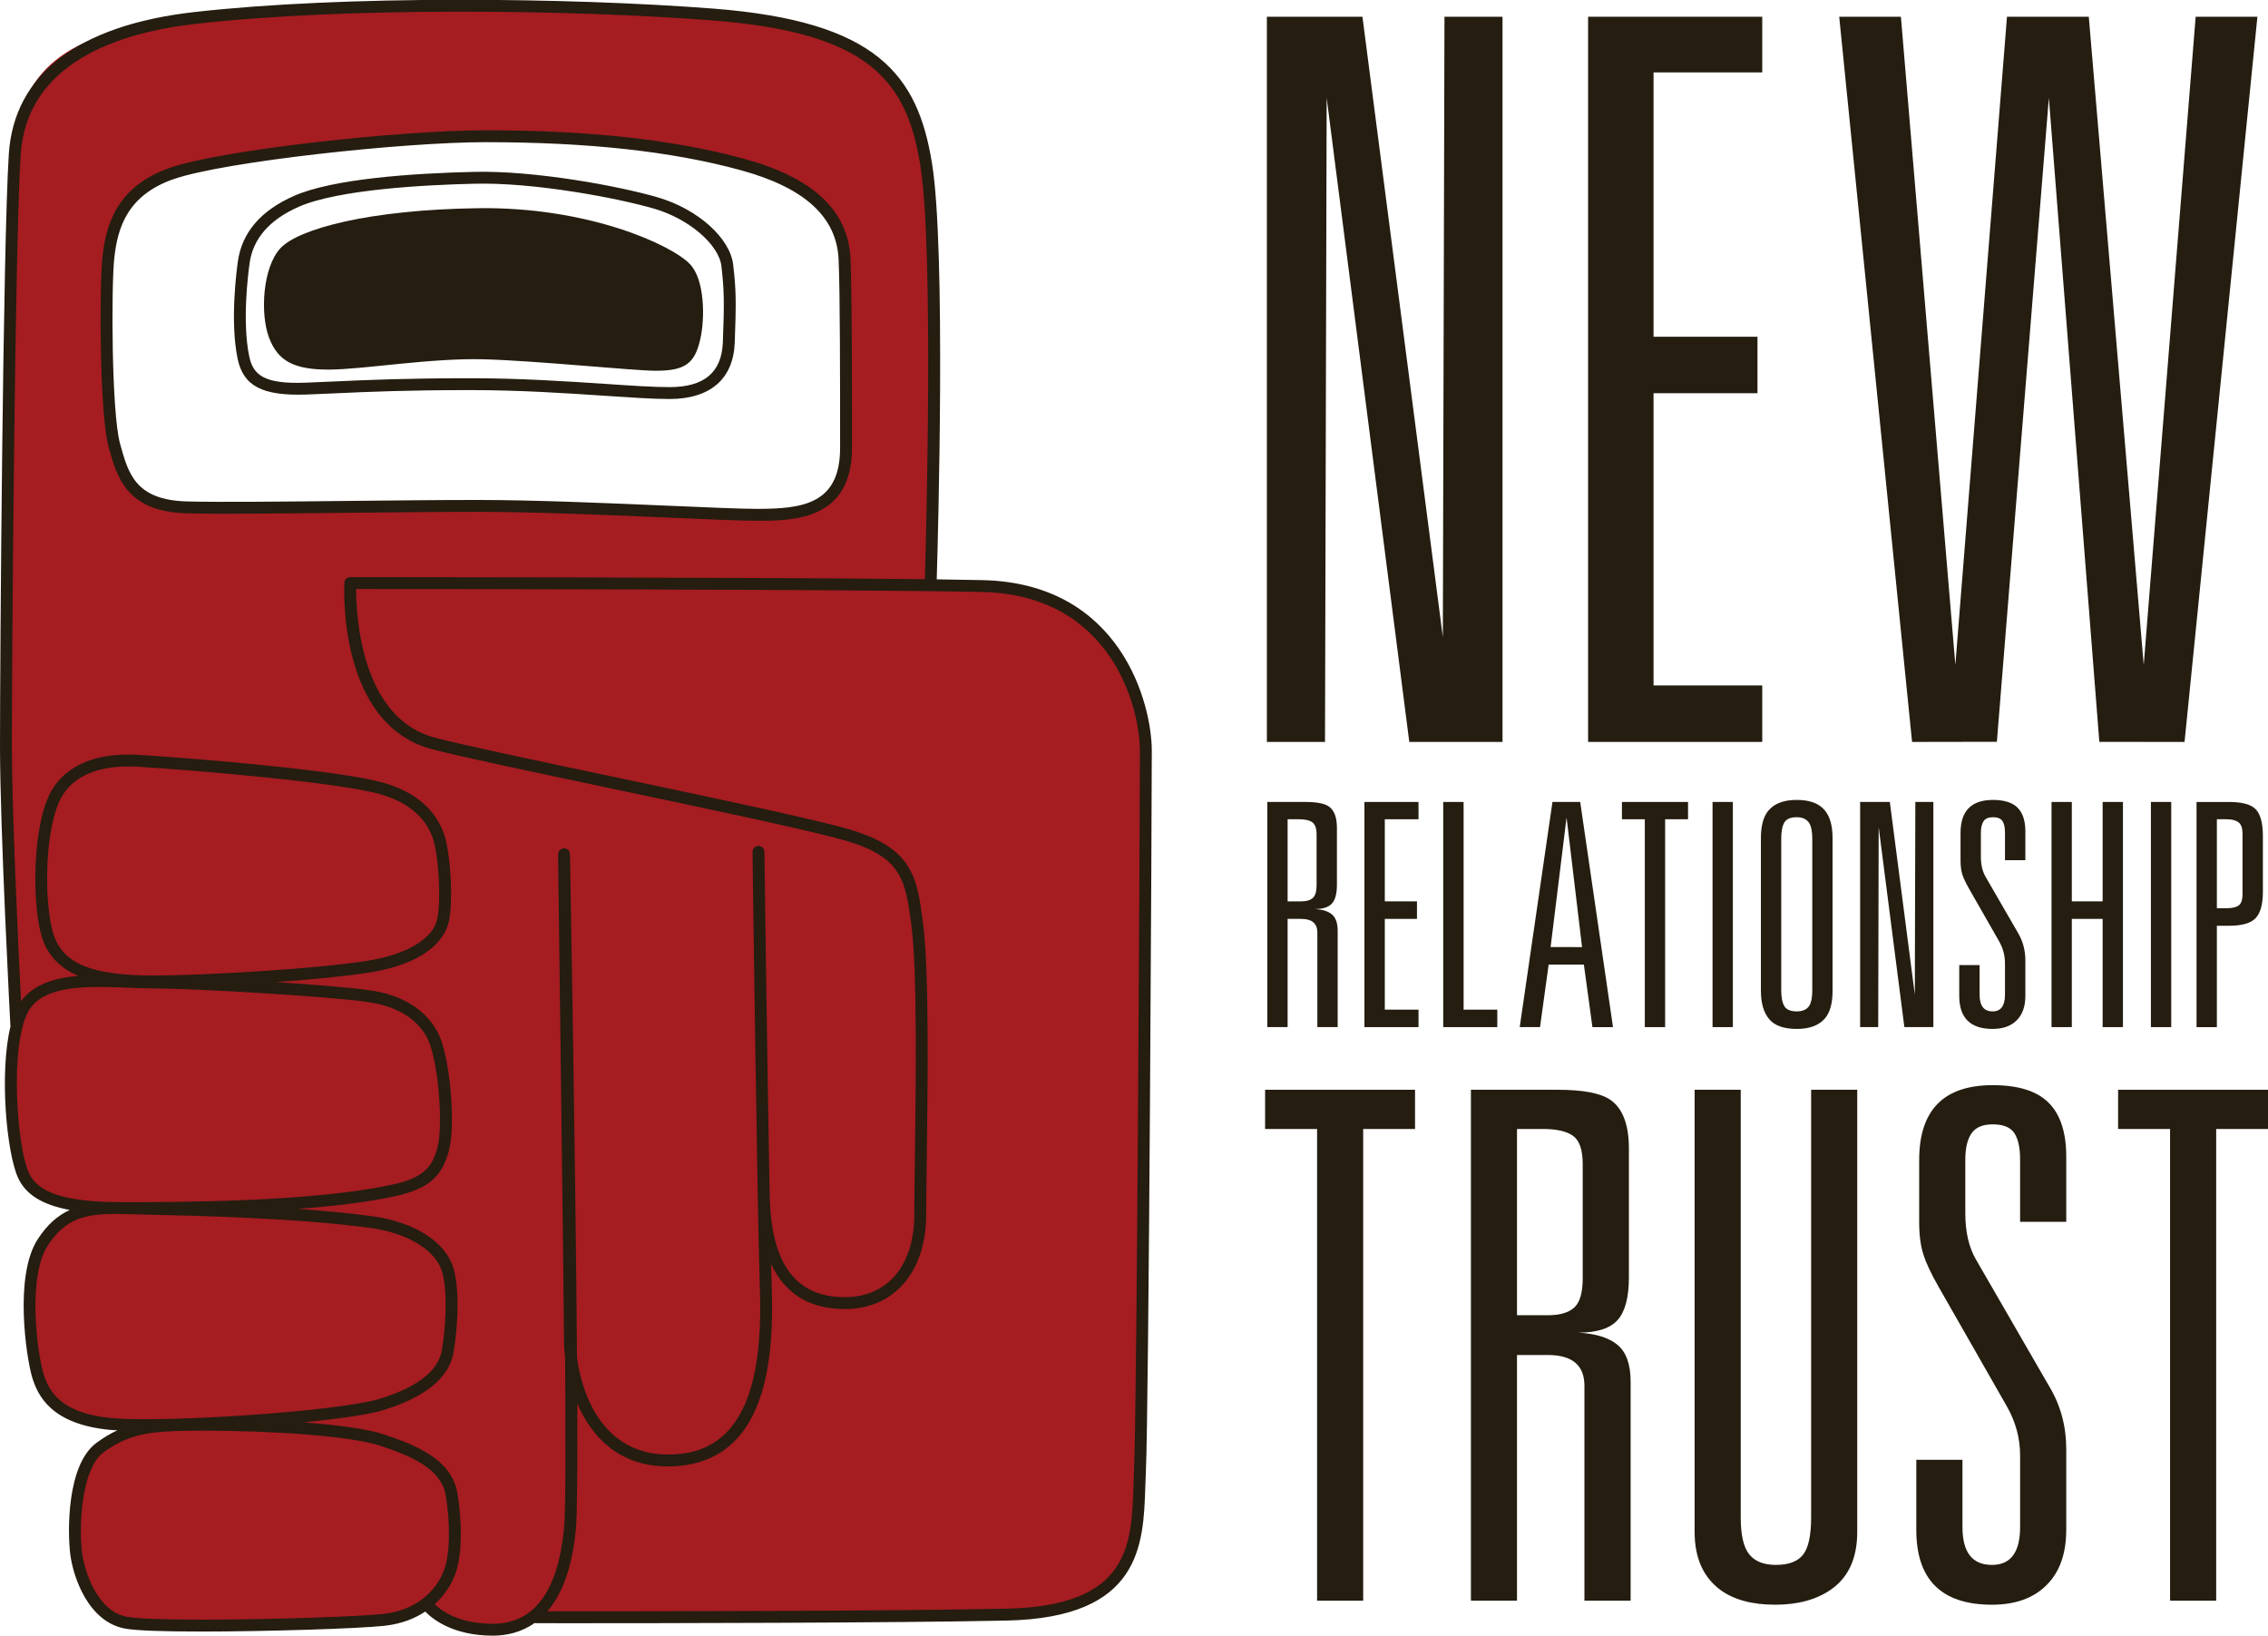 <?xml version="1.0" encoding="UTF-8" standalone="no"?>
<svg
   xmlns:dc="http://purl.org/dc/elements/1.1/"
   xmlns:cc="http://creativecommons.org/ns#"
   xmlns:rdf="http://www.w3.org/1999/02/22-rdf-syntax-ns#"
   xmlns:svg="http://www.w3.org/2000/svg"
   xmlns="http://www.w3.org/2000/svg"
   viewBox="0 0 59.688 43.037"
   height="43.037"
   width="59.688"
   xml:space="preserve"
   version="1.1"
   id="svg2"><defs
     id="defs6" /><g
     transform="matrix(1.25,0,0,-1.25,0,43.038)"
     id="g10"><g
       transform="scale(0.1,0.1)"
       id="g12"><path
         id="path14"
         style="fill:#a51c21;fill-opacity:1;fill-rule:nonzero;stroke:none"
         d="m 159.375,235.938 c -8.437,0 -39.062,1.875 -58.75,1.875 -19.688,0 -49.688,-0.625 -61.25,-0.313 -11.562,0.313 -13.438,6.25 -15.312,13.125 -1.875,6.875 -1.875,33.438 -1.25,39.375 0.625,5.938 2.5,14.063 13.438,17.813 10.938,3.75 48.438,7.812 65.938,7.812 17.5,0 36.875,-1.25 54.062,-5.937 17.188,-4.688 21.25,-12.813 21.563,-20 0.312,-7.188 0.312,-26.25 0.312,-39.688 0,-13.437 -9.98,-14.062 -18.75,-14.062 z m 47.5,-15 c -2.891,0.07 -6.738,0.128 -11.23,0.175 l 0.293,0.137 c 0,0 2.187,69.063 -0.938,88.438 -3.125,19.375 -12.5,29.062 -45,31.562 C 117.5,343.75 67.812,343.438 37.5,340 19.102,337.91 4.375,332.813 3.125,313.438 1.875,294.063 1.25,204.68 1.25,187.184 c 0,-17.5 2.188,-58.746 2.188,-58.746 l 0.137,0.058 c -2.5,-9.797 -0.832,-28.562 1.008,-32.246 1.746,-3.508 7.363,-5.516 16.004,-6.074 -4.695,-0.312 -7.871,-2.305 -11.629,-7.473 -5,-6.875 -2.297,-23.543 -1.047,-27.918 1.25,-4.375 4.383,-9.582 15.422,-10.625 2.215,-0.207 5.66,-0.223 9.762,-0.098 -4.481,-0.449 -8.062,-1.531 -12.059,-4.484 -5.488,-4.07 -5.625,-17.293 -5,-22.293 0.496,-3.926 3.34,-13.332 10.625,-14.582 7.297,-1.25 46.672,-0.418 54.172,0.625 3.152,0.441 5.906,1.75 8.141,3.312 1.066,-1.055 7.238,-5.469 14.511,-5.391 5.344,0.059 9.512,2.863 9.512,2.863 0,0 70.473,-0.293 98.879,0.312 29.375,0.625 27.5,16.875 28.125,30 0.625,13.125 1.25,140.57 1.25,151.82 0,11.246 -7.5,34.067 -34.375,34.692" /><path
         id="path16"
         style="fill:#241d10;fill-opacity:1;fill-rule:nonzero;stroke:none"
         d="m 238.75,34.484 c -0.051,-1.008 -0.082,-2.023 -0.117,-3.047 C 238.23,19.043 237.813,6.223 211.848,5.676 188.301,5.168 138.184,5.117 119.727,5.117 c -1.868,0 -3.332,0 -4.493,0 2.911,3.371 5.196,8.762 6.004,17.254 0.285,2.961 0.356,13.012 0.293,26.496 2.942,-6.816 8.633,-13.242 19.094,-13.242 5.891,0 10.668,1.848 14.199,5.488 5.645,5.82 8.156,16.094 7.676,31.426 -0.051,1.582 -0.102,3.527 -0.156,5.715 2.922,-6.289 8.086,-9.504 15.527,-9.504 10.406,0 17.129,7.832 17.129,19.949 0,2.699 0.051,6.691 0.113,11.379 0.215,15.949 0.532,40.039 -0.789,50.02 -1.238,9.39 -2.058,15.59 -15.219,19.535 -6.988,2.101 -28.66,6.672 -49.625,11.086 -16.417,3.457 -31.933,6.726 -37.917,8.304 -15.637,4.122 -16.594,25.938 -16.586,31.29 11.938,0 106.871,-0.04 131.871,-0.625 C 234.043,219.059 240,195.332 240,186.246 240,176.469 239.387,47.871 238.75,34.484 Z M 91.516,6.613 c 2.406,2.188 3.66,4.617 4.227,6.055 1.793,4.531 1.426,12.137 0.57,17.273 -1.18,7.09 -8.547,10.109 -15.363,12.383 -3.75,1.25 -10.223,2.062 -17.078,2.57 7.527,0.75 13.883,1.66 16.891,2.598 8.77,2.723 13.711,6.754 14.684,11.961 0.758,4.074 1.469,12.422 0.137,17.52 -1.504,5.769 -8.16,10.117 -17.367,11.34 -4.906,0.652 -10.207,1.141 -15.551,1.523 7.578,0.566 14.941,1.426 20.816,2.742 6.684,1.504 9.684,4.113 11.059,9.621 1.301,5.196 0.402,17.379 -1.715,23.27 -0.938,2.59 -4.23,8.769 -14.73,10.344 -3.836,0.574 -11.715,1.218 -20.016,1.757 7.594,0.547 14.855,1.25 19.699,2.02 13.758,2.207 16.317,8.437 16.781,11.015 0.883,4.883 0.203,12.817 -0.602,16.426 -0.949,4.254 -4.004,9.867 -13.199,12.496 -9.059,2.586 -38.617,5.075 -51.52,5.875 -0.738,0.043 -1.484,0.071 -2.227,0.071 -7.535,0 -13.066,-2.532 -16,-7.328 C 6.73,171.152 6.66,153.691 8.891,146.836 10.195,142.844 12.977,140.41 16.461,138.879 11.715,138.477 7.031,137.168 4.426,133.527 3.848,145.031 2.5,173.512 2.5,187.184 c 0,18.285 0.613,105.355 1.852,124.507 1.254,19.485 20.707,25.762 36.809,27.586 31.371,3.555 78.449,3.059 108.742,0.735 33.145,-2.555 40.989,-12.696 43.864,-30.52 2.855,-17.73 1.211,-78.32 0.953,-87.109 -37.5,0.426 -120.031,0.43 -120.969,0.43 -0.668,0 -1.215,-0.516 -1.25,-1.18 -0.062,-1.219 -1.309,-29.824 18.426,-35.028 6.047,-1.589 21.59,-4.867 38.043,-8.332 20.91,-4.41 42.531,-8.96 49.422,-11.031 11.609,-3.48 12.269,-8.449 13.496,-17.711 1.258,-9.558 0.933,-33.543 0.73,-49.414 -0.066,-4.707 -0.117,-8.711 -0.117,-11.418 0,-10.77 -5.605,-17.449 -14.629,-17.449 -10.66,0 -15.84,7.434 -15.84,22.734 0,0.008 -0.015,0.019 -0.015,0.031 -0.532,28.672 -1.075,70.441 -1.078,70.996 -0.008,0.687 -0.477,1.203 -1.27,1.234 -0.688,-0.012 -1.238,-0.578 -1.23,-1.269 0.007,-0.723 0.941,-72.739 1.562,-92.516 0.453,-14.617 -1.824,-24.297 -6.973,-29.609 -3.086,-3.184 -7.136,-4.727 -12.402,-4.727 -13.66,0 -18.152,12.656 -19.145,20.41 -0.304,41.133 -1.414,102.278 -1.48,105.957 -0.016,0.696 -0.504,1.266 -1.27,1.227 -0.695,-0.012 -1.242,-0.578 -1.23,-1.266 0.012,-0.957 1.25,-95.793 1.25,-102.578 0,-0.969 0.066,-2.129 0.227,-3.426 0.132,-18.125 0.117,-32.305 -0.227,-35.832 C 117.48,9.27 112.434,2.5 103.75,2.5 96.594,2.5 92.883,5.281 91.516,6.613 Z M 80.688,4.57 C 75.906,4.031 57.293,3.367 42.395,3.367 c -8,0 -13.371,0.199 -15.52,0.57 -6.621,1.133 -9.176,10.125 -9.598,13.504 -0.711,5.676 -0.121,17.707 4.5,21.133 5.449,4.024 10.211,4.406 17.414,4.551 1.117,0.019 2.367,0.031 3.711,0.031 13.328,0 30.672,-1.008 37.254,-3.207 6.125,-2.039 12.734,-4.707 13.691,-10.418 C 94.719,24.324 94.922,17.383 93.418,13.586 92.473,11.199 89.336,5.547 80.688,4.57 Z M 9.113,55.305 c -1.422,4.977 -3.25,20.254 0.891,26.727 3.625,5.664 7.797,6.738 14.223,6.738 0.508,0 1.039,-0.008 1.57,-0.019 l 4.027,-0.098 c 12.039,-0.262 32.199,-0.703 48.059,-2.812 8.059,-1.074 14.055,-4.805 15.281,-9.5 1.164,-4.445 0.598,-12.285 -0.176,-16.43 -0.789,-4.227 -5.152,-7.606 -12.969,-10.039 -7.152,-2.215 -33.965,-4.312 -49.523,-4.312 -2.984,0 -5.359,0.078 -7.047,0.242 -10.59,0.996 -13.219,5.606 -14.336,9.504 z m 2.156,92.312 c -2.09,6.426 -1.965,22.957 1.875,29.223 3.102,5.07 9.254,6.133 13.867,6.133 0.695,0 1.387,-0.024 2.07,-0.067 12.305,-0.761 42.215,-3.281 50.988,-5.781 8.016,-2.297 10.649,-7.051 11.445,-10.637 0.777,-3.484 1.375,-11.039 0.582,-15.441 -0.77,-4.27 -6.266,-7.629 -14.715,-8.984 -10.461,-1.672 -33.652,-3.098 -45.301,-3.098 -12.785,0 -18.809,2.512 -20.812,8.652 z M 6.062,97.441 C 3.578,102.902 2,123.887 5.895,131.289 c 2.457,4.668 9.348,5.266 15.082,5.266 2.051,0 4.113,-0.09 6.062,-0.168 1.801,-0.067 3.504,-0.137 5.043,-0.137 8.453,0 37.129,-1.633 45.641,-2.91 9.164,-1.375 11.965,-6.555 12.746,-8.723 1.918,-5.332 2.812,-17.156 1.645,-21.812 C 90.984,98.273 88.66,96.309 82.93,95.019 66.195,91.25 36.914,91.25 25.859,91.25 c -0.016,0 -0.027,0 -0.039,0 -11.875,0 -17.781,1.848 -19.758,6.191 z M 206.902,222.188 c -2.55,0.058 -5.839,0.117 -9.683,0.167 0.281,9.286 1.941,69.383 -0.989,87.54 -3.007,18.632 -11.519,29.941 -46.136,32.605 -30.41,2.336 -77.692,2.836 -109.215,-0.738 C 16.434,338.984 2.938,328.645 1.855,311.852 0.613,292.648 0,205.488 0,187.184 c 0,-17.336 2.168,-58.403 2.188,-58.817 0,-0.027 0.031,-0.039 0.031,-0.066 C -0.176,118.457 1.395,101.672 3.789,96.406 5.391,92.871 8.848,90.695 14.688,89.609 12.148,88.438 9.918,86.531 7.898,83.379 2.953,75.644 5.539,58.711 6.707,54.609 7.938,50.312 10.984,44.465 23.215,43.312 c 0.418,-0.039 1.004,-0.059 1.496,-0.09 -1.457,-0.672 -2.914,-1.531 -4.418,-2.648 -6.301,-4.656 -6.074,-18.844 -5.5,-23.445 0.609,-4.832 3.828,-14.316 11.656,-15.664 2.324,-0.391 7.691,-0.598 15.945,-0.598 13.777,0 33.242,0.617 38.574,1.211 3.641,0.414 6.418,1.566 8.562,2.992 C 91.055,3.496 95.383,0 103.75,0 c 2.852,0 5.984,0.664 8.828,2.676 0.051,0 0.078,-0.047 0.133,-0.047 0.133,0 2.711,-0.012 7,-0.012 18.465,0 68.617,0.051 92.187,0.559 28.336,0.594 28.832,15.887 29.235,28.172 0.035,1.016 0.066,2.019 0.113,3.019 0.641,13.414 1.254,142.102 1.254,151.879 0,9.766 -6.395,35.27 -35.598,35.942" /><path
         id="path18"
         style="fill:#241d10;fill-opacity:1;fill-rule:nonzero;stroke:none"
         d="m 159.375,237.188 c -3.312,0 -10.273,0.304 -18.328,0.648 -12.695,0.547 -28.496,1.227 -40.422,1.227 -8.082,0 -17.895,-0.102 -27.461,-0.204 -13.734,-0.148 -26.961,-0.289 -33.758,-0.109 -10.891,0.293 -12.395,5.816 -14.141,12.207 -1.793,6.582 -1.848,32.863 -1.215,38.918 0.676,6.379 2.695,13.363 12.601,16.758 10.691,3.664 48.188,7.742 65.536,7.742 21.613,0 39.191,-1.922 53.73,-5.887 13.496,-3.683 20.254,-9.851 20.645,-18.847 0.312,-7.164 0.312,-25.934 0.312,-39.641 0,-11.844 -7.93,-12.812 -17.5,-12.812 z m 19.688,52.558 c -0.45,10.227 -7.801,17.149 -22.485,21.152 -14.762,4.024 -32.555,5.977 -54.39,5.977 -17.911,0 -55.251,-4.07 -66.348,-7.879 -11.301,-3.875 -13.562,-12.117 -14.273,-18.859 -0.668,-6.348 -0.609,-32.875 1.285,-39.84 1.754,-6.418 3.742,-13.699 16.484,-14.047 6.836,-0.176 20.078,-0.039 33.859,0.109 9.547,0.102 19.352,0.204 27.43,0.204 11.871,0 27.637,-0.672 40.313,-1.219 8.417,-0.367 15.07,-0.656 18.437,-0.656 7.48,0 20,0 20,15.312 0,13.73 0,32.531 -0.312,39.746" /><path
         id="path20"
         style="fill:#241d10;fill-opacity:1;fill-rule:nonzero;stroke:none"
         d="m 152.188,272.238 c -0.247,-6.34 -3.926,-9.425 -11.25,-9.425 -3.399,0 -8.071,0.316 -13.481,0.683 -7.937,0.527 -17.805,1.192 -28.395,1.192 -13.516,0 -21.387,-0.352 -28.336,-0.665 -2.191,-0.101 -4.281,-0.195 -6.399,-0.273 -8.824,-0.332 -11.047,1.664 -11.859,5.566 -1.531,7.387 -0.188,17.676 0.094,19.661 0.734,5.136 4.215,9.109 10.348,11.804 8.301,3.653 26.621,4.606 36.809,4.844 12.652,0.363 30.418,-3.027 38.054,-5.262 7.247,-2.109 13.575,-7.527 14.114,-12.07 0.609,-5.211 0.613,-7.949 0.301,-16.055 z m -13.715,30.528 c -8.012,2.336 -25.828,5.691 -38.813,5.359 -12.668,-0.301 -29.496,-1.422 -37.754,-5.055 -6.977,-3.07 -10.953,-7.695 -11.816,-13.742 -0.297,-2.058 -1.683,-12.726 -0.066,-20.519 1.203,-5.801 5.242,-7.848 14.391,-7.559 2.129,0.078 4.223,0.176 6.426,0.273 6.918,0.313 14.762,0.665 28.223,0.665 10.508,0 20.332,-0.661 28.223,-1.192 5.457,-0.359 10.164,-0.683 13.653,-0.683 8.57,0 13.453,4.199 13.75,11.828 0.312,8.265 0.312,11.062 -0.325,16.445 -0.664,5.633 -7.492,11.727 -15.89,14.18" /><path
         id="path22"
         style="fill:#241d10;fill-opacity:1;fill-rule:nonzero;stroke:none"
         d="m 138.066,266.262 c 6.25,0 8.243,1.551 9.395,6.746 0.969,4.336 0.93,12.383 -2.168,15.664 -3.848,4.094 -21.445,12.121 -44.57,11.808 -23.125,-0.312 -37.942,-4.375 -41.692,-8.437 -3.75,-4.063 -4.274,-13.789 -2.398,-18.789 1.875,-5 5.34,-6.75 12.527,-6.75 7.188,0 21.512,2.48 32.766,2.168 11.25,-0.313 31.453,-2.41 36.14,-2.41" /><path
         id="path24"
         style="fill:#241d10;fill-opacity:1;fill-rule:nonzero;stroke:none"
         d="m 266.355,106.652 0,8.258 31.567,0 0,-8.258 -10.918,0 0,-99.289 -9.707,0 0,99.289 -10.942,0" /><path
         id="path26"
         style="fill:#241d10;fill-opacity:1;fill-rule:nonzero;stroke:none"
         d="m 333.223,75.266 0,24.02 c 0,2.961 -0.664,4.914 -2.012,5.91 -1.34,0.965 -3.438,1.457 -6.316,1.457 l -5.508,0 0,-39.203 6.551,0 c 2.468,0 4.316,0.539 5.507,1.625 1.192,1.074 1.778,3.145 1.778,6.191 m -7.325,-16.191 -6.511,0 0,-51.711 -9.699,0 0,107.547 18.171,0 c 5.325,0 9.016,-0.68 11.094,-2.058 2.649,-1.758 3.996,-5.215 3.996,-10.321 l 0,-27.101 c 0,-4.238 -0.801,-7.234 -2.383,-8.992 -1.582,-1.781 -4.355,-2.656 -8.308,-2.656 3.726,-0.195 6.512,-1.067 8.316,-2.59 1.828,-1.535 2.739,-4.113 2.739,-7.754 l 0,-46.074 -9.727,0 0,45.215 c 0,4.316 -2.551,6.496 -7.688,6.496" /><path
         id="path28"
         style="fill:#241d10;fill-opacity:1;fill-rule:nonzero;stroke:none"
         d="m 391.023,114.91 0,-93.055 c 0,-5.508 -1.824,-9.539 -5.457,-12.098 -3.046,-2.148 -6.98,-3.242 -11.804,-3.242 -4.824,0 -8.657,1.023 -11.516,3.086 -3.633,2.676 -5.461,6.746 -5.461,12.254 l 0,93.055 9.707,0 0,-90 c 0,-3.727 0.598,-6.324 1.801,-7.801 1.172,-1.473 3.047,-2.215 5.602,-2.215 2.675,0 4.582,0.723 5.714,2.137 1.133,1.426 1.707,4.055 1.707,7.879 l 0,90 9.707,0" /><path
         id="path30"
         style="fill:#241d10;fill-opacity:1;fill-rule:nonzero;stroke:none"
         d="m 419.543,107.629 c -2.133,0 -3.613,-0.645 -4.477,-1.914 -0.867,-1.281 -1.289,-3.106 -1.289,-5.473 l 0,-11.383 c 0,-3.84 0.735,-7.051 2.207,-9.621 l 15.508,-26.844 c 2.356,-3.938 3.535,-8.312 3.535,-13.137 l 0,-16.961 c 0,-5.02 -1.382,-8.899 -4.136,-11.641 -2.754,-2.773 -6.594,-4.141 -11.516,-4.141 -10.605,0 -15.918,5.254 -15.918,15.762 l 0,14.746 9.719,0 0,-14.152 c 0,-5.332 2.066,-7.977 6.199,-7.977 3.953,0 5.938,2.645 5.938,7.977 l 0,15.059 c 0,3.644 -0.938,7.09 -2.786,10.332 l -14.336,25.098 c -1.57,2.746 -2.664,5.039 -3.23,6.855 -0.606,1.828 -0.898,4.109 -0.898,6.863 l 0,13.012 c 0,10.535 5.156,15.789 15.48,15.789 5.359,0 9.273,-1.211 11.758,-3.68 2.476,-2.453 3.726,-6.242 3.726,-11.371 l 0,-13.711 -9.714,0 0,13.137 c 0,2.461 -0.411,4.309 -1.219,5.539 -0.813,1.219 -2.324,1.836 -4.551,1.836" /><path
         id="path32"
         style="fill:#241d10;fill-opacity:1;fill-rule:nonzero;stroke:none"
         d="m 445.945,106.652 0,8.258 31.575,0 0,-8.258 -10.926,0 0,-99.289 -9.707,0 0,99.289 -10.942,0" /><path
         id="path34"
         style="fill:#241d10;fill-opacity:1;fill-rule:nonzero;stroke:none"
         d="m 316.34,340.781 0,-152.652 -19.629,0 -17.395,135.582 -0.351,-135.582 -12.235,0 0,152.652 20.118,0 16.929,-130.593 0.344,130.593 12.219,0" /><path
         id="path36"
         style="fill:#241d10;fill-opacity:1;fill-rule:nonzero;stroke:none"
         d="m 371.023,340.781 0,-11.718 -22.886,0 0,-55.645 21.883,0 0,-11.883 -21.883,0 0,-61.515 22.886,0 0,-11.891 -36.668,0 0,152.652 36.668,0" /><path
         id="path38"
         style="fill:#241d10;fill-opacity:1;fill-rule:nonzero;stroke:none"
         d="m 475.273,340.781 -15.339,-152.652 -17.942,0.012 -10.625,135.57 -10.945,-135.551 -17.856,-0.031 -15.339,152.652 12.988,0 11.465,-136.445 10.871,136.445 17.222,0 11.567,-136.457 10.933,136.457 13,0" /><path
         id="path40"
         style="fill:#241d10;fill-opacity:1;fill-rule:nonzero;stroke:none"
         d="m 277.195,158.027 0,10.582 c 0,1.297 -0.293,2.168 -0.886,2.598 -0.586,0.43 -1.524,0.645 -2.793,0.645 l -2.422,0 0,-17.282 2.89,0 c 1.094,0 1.895,0.235 2.422,0.723 0.528,0.469 0.789,1.387 0.789,2.734 m -3.242,-7.148 -2.859,0 0,-22.781 -4.278,0 0,47.394 8.008,0 c 2.344,0 3.977,-0.301 4.883,-0.906 1.184,-0.781 1.77,-2.297 1.77,-4.551 l 0,-11.953 c 0,-1.871 -0.356,-3.199 -1.047,-3.961 -0.696,-0.781 -1.922,-1.172 -3.66,-1.172 1.636,-0.078 2.859,-0.449 3.66,-1.133 0.808,-0.683 1.203,-1.816 1.203,-3.418 l 0,-20.3 -4.278,0 0,19.91 c 0,1.914 -1.132,2.871 -3.402,2.871" /><path
         id="path42"
         style="fill:#241d10;fill-opacity:1;fill-rule:nonzero;stroke:none"
         d="m 298.652,175.492 0,-3.64 -7.097,0 0,-17.282 6.773,0 0,-3.691 -6.773,0 0,-19.102 7.097,0 0,-3.679 -11.386,0 0,47.394 11.386,0" /><path
         id="path44"
         style="fill:#241d10;fill-opacity:1;fill-rule:nonzero;stroke:none"
         d="m 308.145,175.492 0,-43.715 7.097,0 0,-3.679 -11.387,0 0,47.394 4.29,0" /><path
         id="path46"
         style="fill:#241d10;fill-opacity:1;fill-rule:nonzero;stroke:none"
         d="m 326.465,144.949 6.621,-0.008 -3.262,27.289 -3.359,-27.281 z m -0.418,-3.699 -1.809,-13.152 -4.277,0 6.894,47.394 5.84,0 6.907,-47.394 -4.329,-0.012 -1.804,13.176 -7.422,-0.012" /><path
         id="path48"
         style="fill:#241d10;fill-opacity:1;fill-rule:nonzero;stroke:none"
         d="m 341.484,171.852 0,3.64 13.914,0 0,-3.64 -4.824,0 0,-43.754 -4.273,0 0,43.754 -4.817,0" /><path
         id="path50"
         style="fill:#241d10;fill-opacity:1;fill-rule:nonzero;stroke:none"
         d="m 360.559,128.098 4.277,0 0,47.395 -4.277,0 0,-47.395 z" /><path
         id="path52"
         style="fill:#241d10;fill-opacity:1;fill-rule:nonzero;stroke:none"
         d="m 378.293,131.406 c 1.258,0 2.145,0.403 2.664,1.242 0.398,0.653 0.598,1.707 0.598,3.18 l 0,31.961 c 0,1.434 -0.2,2.5 -0.598,3.191 -0.519,0.86 -1.406,1.301 -2.664,1.301 -1.313,0 -2.18,-0.371 -2.617,-1.105 -0.434,-0.742 -0.656,-1.856 -0.656,-3.387 l 0,-31.961 c 0,-1.473 0.222,-2.574 0.656,-3.316 0.437,-0.735 1.304,-1.106 2.617,-1.106 m 0,44.516 c 2.723,0 4.695,-0.731 5.918,-2.215 1.07,-1.301 1.617,-3.234 1.617,-5.793 l 0,-32.191 c 0,-2.567 -0.523,-4.481 -1.551,-5.731 -1.269,-1.515 -3.261,-2.277 -5.984,-2.277 -2.734,0 -4.68,0.691 -5.832,2.082 -1.145,1.387 -1.719,3.359 -1.719,5.926 l 0,32.191 c 0,2.559 0.52,4.473 1.555,5.734 1.266,1.524 3.262,2.274 5.996,2.274" /><path
         id="path54"
         style="fill:#241d10;fill-opacity:1;fill-rule:nonzero;stroke:none"
         d="m 407.051,175.492 0,-47.394 -6.106,0 -5.41,42.101 -0.097,-42.101 -3.805,0 0,47.394 6.25,0 5.262,-40.551 0.109,40.551 3.797,0" /><path
         id="path56"
         style="fill:#241d10;fill-opacity:1;fill-rule:nonzero;stroke:none"
         d="m 419.59,172.281 c -0.938,0 -1.594,-0.285 -1.973,-0.84 -0.371,-0.566 -0.566,-1.378 -0.566,-2.421 l 0,-5.012 c 0,-1.688 0.32,-3.106 0.976,-4.238 l 6.844,-11.84 c 1.027,-1.739 1.547,-3.653 1.547,-5.782 l 0,-7.48 c 0,-2.219 -0.605,-3.914 -1.816,-5.137 -1.223,-1.211 -2.903,-1.816 -5.071,-1.816 -4.687,0 -7.031,2.316 -7.031,6.941 l 0,6.504 4.285,0 0,-6.238 c 0,-2.344 0.91,-3.516 2.746,-3.516 1.731,0 2.598,1.172 2.598,3.516 l 0,6.641 c 0,1.613 -0.41,3.117 -1.211,4.55 l -6.316,11.055 c -0.696,1.227 -1.184,2.23 -1.438,3.031 -0.266,0.801 -0.391,1.809 -0.391,3.028 l 0,5.734 c 0,4.648 2.278,6.961 6.817,6.961 2.363,0 4.094,-0.547 5.183,-1.629 1.094,-1.086 1.645,-2.746 1.645,-5 l 0,-6.055 -4.289,0 0,5.789 c 0,1.086 -0.176,1.907 -0.527,2.442 -0.364,0.547 -1.028,0.812 -2.012,0.812" /><path
         id="path58"
         style="fill:#241d10;fill-opacity:1;fill-rule:nonzero;stroke:none"
         d="m 446.965,175.492 0,-47.394 -4.277,0 0,22.781 -6.489,0 0,-22.781 -4.273,0 0,47.394 4.273,0 0,-20.922 6.489,0 0,20.922 4.277,0" /><path
         id="path60"
         style="fill:#241d10;fill-opacity:1;fill-rule:nonzero;stroke:none"
         d="m 452.852,128.098 4.277,0 0,47.395 -4.277,0 0,-47.395 z" /><path
         id="path62"
         style="fill:#241d10;fill-opacity:1;fill-rule:nonzero;stroke:none"
         d="m 472.141,156.055 0,12.816 c 0,1.125 -0.278,1.906 -0.852,2.336 -0.559,0.43 -1.379,0.645 -2.473,0.645 l -2.078,0 0,-18.727 2.078,0 c 1.133,0 1.977,0.195 2.512,0.586 0.535,0.391 0.813,1.172 0.813,2.344 m -2.864,19.437 c 2.766,0 4.661,-0.508 5.657,-1.551 0.996,-1.046 1.492,-2.929 1.492,-5.664 l 0,-11.636 c 0,-2.676 -0.508,-4.551 -1.531,-5.606 -1.028,-1.074 -2.891,-1.601 -5.618,-1.601 l -2.539,0 0,-21.336 -4.277,0 0,47.394 6.816,0" /></g></g></svg>